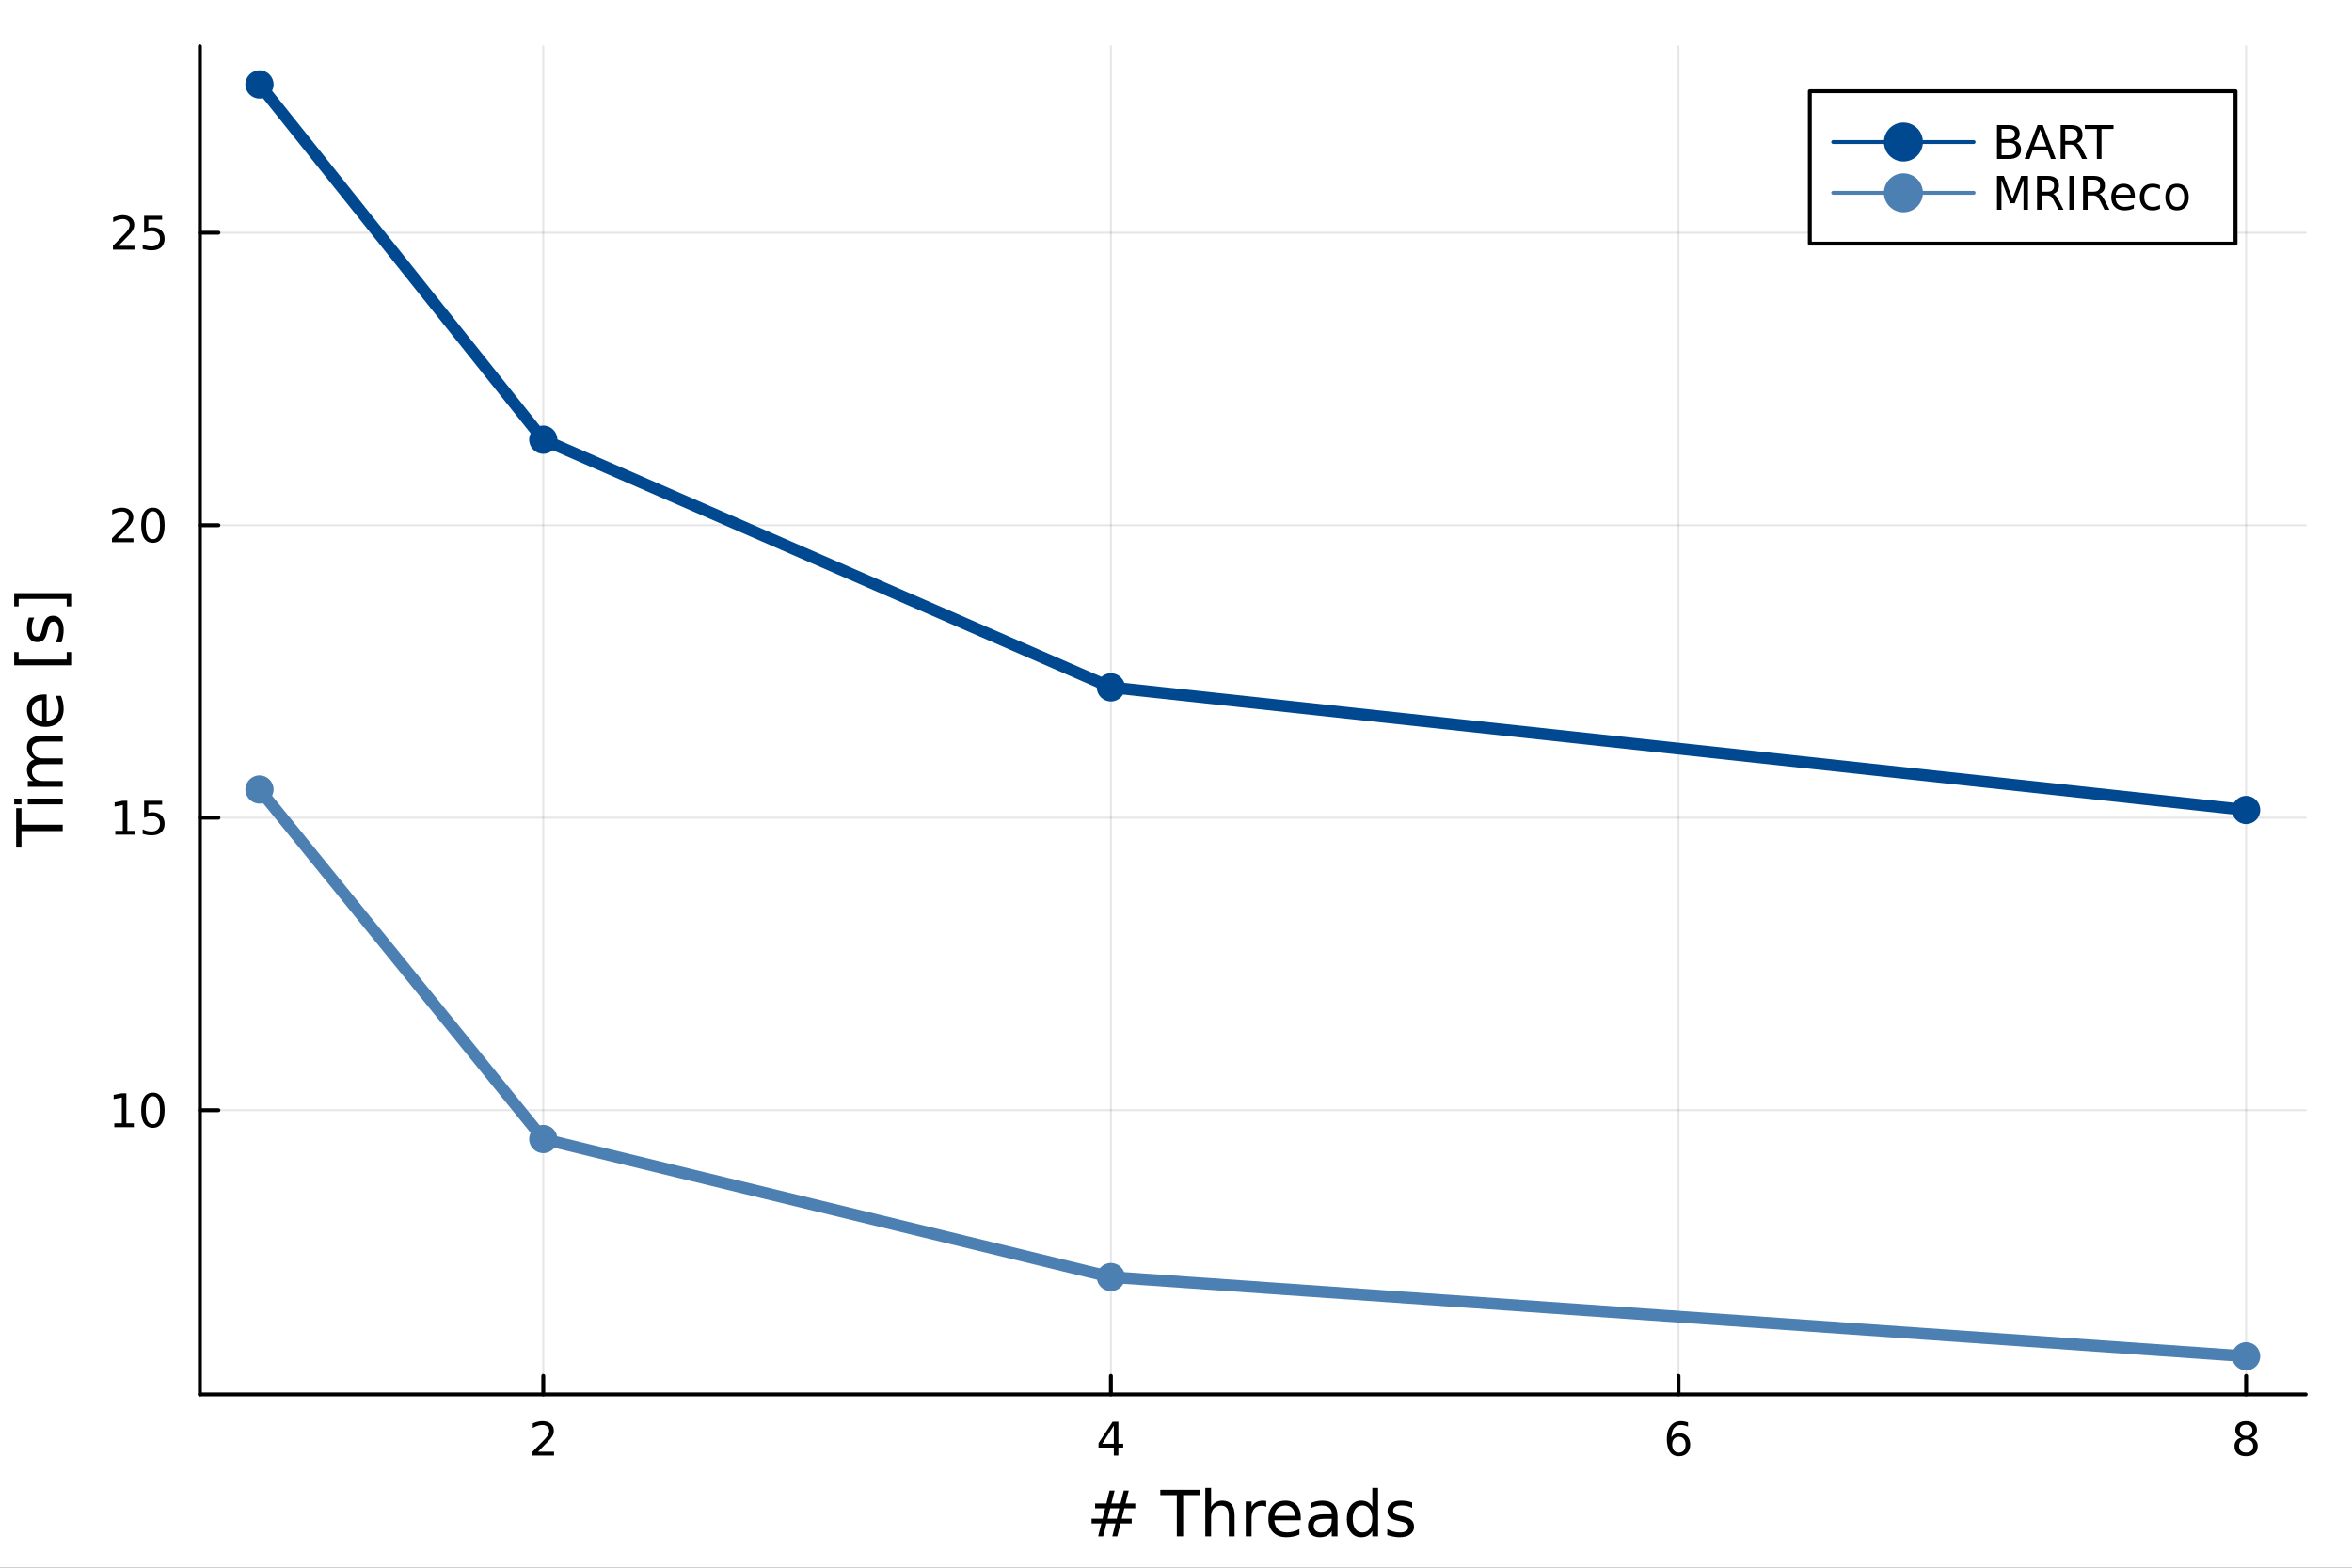 <?xml version="1.0" encoding="utf-8"?>
<svg xmlns="http://www.w3.org/2000/svg" xmlns:xlink="http://www.w3.org/1999/xlink" width="600" height="400" viewBox="0 0 2400 1600">
<rect x="0" y="0" width="2400" height="1600" fill="#333333" stroke="none"/>
<defs>
  <clipPath id="clip700">
    <rect x="0" y="0" width="2400" height="1600"/>
  </clipPath>
</defs>
<path clip-path="url(#clip700)" d="
M0 1600 L2400 1600 L2400 0 L0 0  Z
  " fill="#ffffff" fill-rule="evenodd" fill-opacity="1"/>
<defs>
  <clipPath id="clip701">
    <rect x="480" y="0" width="1681" height="1600"/>
  </clipPath>
</defs>
<path clip-path="url(#clip700)" d="
M203.964 1423.18 L2352.76 1423.18 L2352.76 47.244 L203.964 47.244  Z
  " fill="#ffffff" fill-rule="evenodd" fill-opacity="1"/>
<defs>
  <clipPath id="clip702">
    <rect x="203" y="47" width="2150" height="1377"/>
  </clipPath>
</defs>
<polyline clip-path="url(#clip702)" style="stroke:#000000; stroke-linecap:round; stroke-linejoin:round; stroke-width:2; stroke-opacity:0.1; fill:none" points="
  554.373,1423.18 554.373,47.244 
  "/>
<polyline clip-path="url(#clip702)" style="stroke:#000000; stroke-linecap:round; stroke-linejoin:round; stroke-width:2; stroke-opacity:0.1; fill:none" points="
  1133.56,1423.18 1133.56,47.244 
  "/>
<polyline clip-path="url(#clip702)" style="stroke:#000000; stroke-linecap:round; stroke-linejoin:round; stroke-width:2; stroke-opacity:0.1; fill:none" points="
  1712.75,1423.18 1712.75,47.244 
  "/>
<polyline clip-path="url(#clip702)" style="stroke:#000000; stroke-linecap:round; stroke-linejoin:round; stroke-width:2; stroke-opacity:0.1; fill:none" points="
  2291.94,1423.18 2291.94,47.244 
  "/>
<polyline clip-path="url(#clip700)" style="stroke:#000000; stroke-linecap:round; stroke-linejoin:round; stroke-width:4; stroke-opacity:1; fill:none" points="
  203.964,1423.18 2352.76,1423.18 
  "/>
<polyline clip-path="url(#clip700)" style="stroke:#000000; stroke-linecap:round; stroke-linejoin:round; stroke-width:4; stroke-opacity:1; fill:none" points="
  554.373,1423.18 554.373,1404.28 
  "/>
<polyline clip-path="url(#clip700)" style="stroke:#000000; stroke-linecap:round; stroke-linejoin:round; stroke-width:4; stroke-opacity:1; fill:none" points="
  1133.56,1423.18 1133.56,1404.28 
  "/>
<polyline clip-path="url(#clip700)" style="stroke:#000000; stroke-linecap:round; stroke-linejoin:round; stroke-width:4; stroke-opacity:1; fill:none" points="
  1712.75,1423.18 1712.75,1404.28 
  "/>
<polyline clip-path="url(#clip700)" style="stroke:#000000; stroke-linecap:round; stroke-linejoin:round; stroke-width:4; stroke-opacity:1; fill:none" points="
  2291.94,1423.18 2291.94,1404.28 
  "/>
<path clip-path="url(#clip700)" d="M549.026 1481.64 L565.345 1481.64 L565.345 1485.58 L543.401 1485.58 L543.401 1481.64 Q546.063 1478.89 550.646 1474.26 Q555.253 1469.61 556.433 1468.27 Q558.679 1465.74 559.558 1464.01 Q560.461 1462.25 560.461 1460.56 Q560.461 1457.8 558.517 1456.07 Q556.595 1454.33 553.493 1454.33 Q551.294 1454.33 548.841 1455.09 Q546.41 1455.86 543.632 1457.41 L543.632 1452.69 Q546.456 1451.55 548.91 1450.97 Q551.364 1450.39 553.401 1450.39 Q558.771 1450.39 561.966 1453.08 Q565.16 1455.77 565.16 1460.26 Q565.16 1462.39 564.35 1464.31 Q563.563 1466.2 561.456 1468.8 Q560.878 1469.47 557.776 1472.69 Q554.674 1475.88 549.026 1481.64 Z" fill="#000000" fill-rule="evenodd" fill-opacity="1" /><path clip-path="url(#clip700)" d="M1136.57 1455.09 L1124.77 1473.54 L1136.57 1473.54 L1136.57 1455.09 M1135.34 1451.02 L1141.22 1451.02 L1141.22 1473.54 L1146.15 1473.54 L1146.15 1477.43 L1141.22 1477.43 L1141.22 1485.58 L1136.57 1485.58 L1136.57 1477.43 L1120.97 1477.43 L1120.97 1472.92 L1135.34 1451.02 Z" fill="#000000" fill-rule="evenodd" fill-opacity="1" /><path clip-path="url(#clip700)" d="M1713.16 1466.44 Q1710.01 1466.44 1708.16 1468.59 Q1706.33 1470.74 1706.33 1474.49 Q1706.33 1478.22 1708.16 1480.39 Q1710.01 1482.55 1713.16 1482.55 Q1716.3 1482.55 1718.13 1480.39 Q1719.99 1478.22 1719.99 1474.49 Q1719.99 1470.74 1718.13 1468.59 Q1716.3 1466.44 1713.16 1466.44 M1722.44 1451.78 L1722.44 1456.04 Q1720.68 1455.21 1718.87 1454.77 Q1717.09 1454.33 1715.33 1454.33 Q1710.7 1454.33 1708.25 1457.45 Q1705.82 1460.58 1705.47 1466.9 Q1706.84 1464.89 1708.9 1463.82 Q1710.96 1462.73 1713.43 1462.73 Q1718.64 1462.73 1721.65 1465.9 Q1724.68 1469.05 1724.68 1474.49 Q1724.68 1479.82 1721.54 1483.03 Q1718.39 1486.25 1713.16 1486.25 Q1707.16 1486.25 1703.99 1481.67 Q1700.82 1477.06 1700.82 1468.33 Q1700.82 1460.14 1704.71 1455.28 Q1708.6 1450.39 1715.15 1450.39 Q1716.91 1450.39 1718.69 1450.74 Q1720.49 1451.09 1722.44 1451.78 Z" fill="#000000" fill-rule="evenodd" fill-opacity="1" /><path clip-path="url(#clip700)" d="M2291.94 1469.17 Q2288.61 1469.17 2286.69 1470.95 Q2284.79 1472.73 2284.79 1475.86 Q2284.79 1478.98 2286.69 1480.77 Q2288.61 1482.55 2291.94 1482.55 Q2295.27 1482.55 2297.2 1480.77 Q2299.12 1478.96 2299.12 1475.86 Q2299.12 1472.73 2297.2 1470.95 Q2295.3 1469.17 2291.94 1469.17 M2287.27 1467.18 Q2284.26 1466.44 2282.57 1464.38 Q2280.9 1462.32 2280.9 1459.35 Q2280.9 1455.21 2283.84 1452.8 Q2286.8 1450.39 2291.94 1450.39 Q2297.1 1450.39 2300.04 1452.8 Q2302.98 1455.21 2302.98 1459.35 Q2302.98 1462.32 2301.29 1464.38 Q2299.63 1466.44 2296.64 1467.18 Q2300.02 1467.96 2301.89 1470.26 Q2303.79 1472.55 2303.79 1475.86 Q2303.79 1480.88 2300.71 1483.57 Q2297.66 1486.25 2291.94 1486.25 Q2286.22 1486.25 2283.14 1483.57 Q2280.09 1480.88 2280.09 1475.86 Q2280.09 1472.55 2281.99 1470.26 Q2283.89 1467.96 2287.27 1467.18 M2285.55 1459.79 Q2285.55 1462.48 2287.22 1463.98 Q2288.91 1465.49 2291.94 1465.49 Q2294.95 1465.49 2296.64 1463.98 Q2298.35 1462.48 2298.35 1459.79 Q2298.35 1457.11 2296.64 1455.6 Q2294.95 1454.1 2291.94 1454.1 Q2288.91 1454.1 2287.22 1455.6 Q2285.55 1457.11 2285.55 1459.79 Z" fill="#000000" fill-rule="evenodd" fill-opacity="1" /><path clip-path="url(#clip700)" d="M1142.15 1539.37 L1132.89 1539.37 L1130.21 1550 L1139.54 1550 L1142.15 1539.37 M1137.38 1521.26 L1134.07 1534.46 L1143.36 1534.46 L1146.7 1521.26 L1151.79 1521.26 L1148.52 1534.46 L1158.45 1534.46 L1158.45 1539.37 L1147.27 1539.37 L1144.66 1550 L1154.79 1550 L1154.79 1554.87 L1143.42 1554.87 L1140.11 1568.04 L1135.02 1568.04 L1138.3 1554.87 L1128.97 1554.87 L1125.69 1568.04 L1120.57 1568.04 L1123.88 1554.87 L1113.85 1554.87 L1113.85 1550 L1125.06 1550 L1127.73 1539.37 L1117.48 1539.37 L1117.48 1534.46 L1128.97 1534.46 L1132.22 1521.26 L1137.38 1521.26 Z" fill="#000000" fill-rule="evenodd" fill-opacity="1" /><path clip-path="url(#clip700)" d="M1183.97 1520.52 L1224.17 1520.52 L1224.17 1525.93 L1207.3 1525.93 L1207.3 1568.04 L1200.84 1568.04 L1200.84 1525.93 L1183.97 1525.93 L1183.97 1520.52 Z" fill="#000000" fill-rule="evenodd" fill-opacity="1" /><path clip-path="url(#clip700)" d="M1259.76 1546.53 L1259.76 1568.04 L1253.9 1568.04 L1253.9 1546.72 Q1253.9 1541.66 1251.93 1539.14 Q1249.95 1536.63 1246.01 1536.63 Q1241.26 1536.63 1238.53 1539.65 Q1235.79 1542.68 1235.79 1547.9 L1235.79 1568.04 L1229.9 1568.04 L1229.9 1518.52 L1235.79 1518.52 L1235.79 1537.93 Q1237.89 1534.72 1240.72 1533.13 Q1243.59 1531.54 1247.31 1531.54 Q1253.45 1531.54 1256.6 1535.36 Q1259.76 1539.14 1259.76 1546.53 Z" fill="#000000" fill-rule="evenodd" fill-opacity="1" /><path clip-path="url(#clip700)" d="M1292.09 1537.87 Q1291.11 1537.3 1289.93 1537.04 Q1288.78 1536.76 1287.38 1536.76 Q1282.42 1536.76 1279.74 1540 Q1277.1 1543.22 1277.1 1549.27 L1277.1 1568.04 L1271.21 1568.04 L1271.21 1532.4 L1277.1 1532.4 L1277.1 1537.93 Q1278.95 1534.69 1281.91 1533.13 Q1284.87 1531.54 1289.1 1531.54 Q1289.71 1531.54 1290.44 1531.63 Q1291.17 1531.7 1292.06 1531.85 L1292.09 1537.87 Z" fill="#000000" fill-rule="evenodd" fill-opacity="1" /><path clip-path="url(#clip700)" d="M1327.3 1548.76 L1327.3 1551.62 L1300.37 1551.62 Q1300.75 1557.67 1304 1560.85 Q1307.28 1564 1313.1 1564 Q1316.47 1564 1319.63 1563.17 Q1322.81 1562.35 1325.93 1560.69 L1325.93 1566.23 Q1322.78 1567.57 1319.47 1568.27 Q1316.16 1568.97 1312.75 1568.97 Q1304.22 1568.97 1299.22 1564 Q1294.26 1559.04 1294.26 1550.57 Q1294.26 1541.82 1298.97 1536.69 Q1303.71 1531.54 1311.73 1531.54 Q1318.93 1531.54 1323.09 1536.18 Q1327.3 1540.8 1327.3 1548.76 M1321.44 1547.04 Q1321.38 1542.23 1318.73 1539.37 Q1316.12 1536.5 1311.8 1536.5 Q1306.89 1536.5 1303.93 1539.27 Q1301.01 1542.04 1300.56 1547.07 L1321.44 1547.04 Z" fill="#000000" fill-rule="evenodd" fill-opacity="1" /><path clip-path="url(#clip700)" d="M1353.11 1550.12 Q1346.01 1550.12 1343.27 1551.75 Q1340.54 1553.37 1340.54 1557.29 Q1340.54 1560.4 1342.57 1562.25 Q1344.64 1564.07 1348.18 1564.07 Q1353.05 1564.07 1355.97 1560.63 Q1358.93 1557.16 1358.93 1551.43 L1358.93 1550.12 L1353.11 1550.12 M1364.79 1547.71 L1364.79 1568.04 L1358.93 1568.04 L1358.93 1562.63 Q1356.93 1565.88 1353.94 1567.44 Q1350.94 1568.97 1346.62 1568.97 Q1341.14 1568.97 1337.9 1565.91 Q1334.68 1562.82 1334.68 1557.67 Q1334.68 1551.65 1338.69 1548.6 Q1342.73 1545.54 1350.72 1545.54 L1358.93 1545.54 L1358.93 1544.97 Q1358.93 1540.93 1356.26 1538.73 Q1353.62 1536.5 1348.81 1536.5 Q1345.76 1536.5 1342.86 1537.23 Q1339.96 1537.97 1337.29 1539.43 L1337.29 1534.02 Q1340.5 1532.78 1343.53 1532.17 Q1346.55 1531.54 1349.42 1531.54 Q1357.15 1531.54 1360.97 1535.55 Q1364.79 1539.56 1364.79 1547.71 Z" fill="#000000" fill-rule="evenodd" fill-opacity="1" /><path clip-path="url(#clip700)" d="M1400.31 1537.81 L1400.31 1518.52 L1406.17 1518.52 L1406.17 1568.04 L1400.31 1568.04 L1400.31 1562.7 Q1398.46 1565.88 1395.63 1567.44 Q1392.83 1568.97 1388.88 1568.97 Q1382.42 1568.97 1378.35 1563.81 Q1374.31 1558.65 1374.31 1550.25 Q1374.31 1541.85 1378.35 1536.69 Q1382.42 1531.54 1388.88 1531.54 Q1392.83 1531.54 1395.63 1533.1 Q1398.46 1534.62 1400.31 1537.81 M1380.35 1550.25 Q1380.35 1556.71 1383 1560.4 Q1385.67 1564.07 1390.32 1564.07 Q1394.96 1564.07 1397.64 1560.4 Q1400.31 1556.71 1400.31 1550.25 Q1400.31 1543.79 1397.64 1540.13 Q1394.96 1536.44 1390.32 1536.44 Q1385.67 1536.44 1383 1540.13 Q1380.35 1543.79 1380.35 1550.25 Z" fill="#000000" fill-rule="evenodd" fill-opacity="1" /><path clip-path="url(#clip700)" d="M1440.96 1533.45 L1440.96 1538.98 Q1438.47 1537.71 1435.8 1537.07 Q1433.13 1536.44 1430.26 1536.44 Q1425.9 1536.44 1423.7 1537.77 Q1421.54 1539.11 1421.54 1541.79 Q1421.54 1543.82 1423.1 1545 Q1424.66 1546.15 1429.37 1547.2 L1431.38 1547.64 Q1437.61 1548.98 1440.22 1551.43 Q1442.87 1553.85 1442.87 1558.21 Q1442.87 1563.17 1438.92 1566.07 Q1435 1568.97 1428.13 1568.97 Q1425.26 1568.97 1422.15 1568.39 Q1419.06 1567.85 1415.62 1566.74 L1415.62 1560.69 Q1418.87 1562.38 1422.02 1563.24 Q1425.17 1564.07 1428.26 1564.07 Q1432.39 1564.07 1434.62 1562.66 Q1436.85 1561.23 1436.85 1558.65 Q1436.85 1556.27 1435.23 1554.99 Q1433.64 1553.72 1428.19 1552.54 L1426.16 1552.07 Q1420.71 1550.92 1418.29 1548.56 Q1415.87 1546.18 1415.87 1542.04 Q1415.87 1537.01 1419.44 1534.27 Q1423 1531.54 1429.56 1531.54 Q1432.81 1531.54 1435.67 1532.01 Q1438.54 1532.49 1440.96 1533.45 Z" fill="#000000" fill-rule="evenodd" fill-opacity="1" /><polyline clip-path="url(#clip702)" style="stroke:#000000; stroke-linecap:round; stroke-linejoin:round; stroke-width:2; stroke-opacity:0.1; fill:none" points="
  203.964,1133.09 2352.76,1133.09 
  "/>
<polyline clip-path="url(#clip702)" style="stroke:#000000; stroke-linecap:round; stroke-linejoin:round; stroke-width:2; stroke-opacity:0.1; fill:none" points="
  203.964,834.559 2352.76,834.559 
  "/>
<polyline clip-path="url(#clip702)" style="stroke:#000000; stroke-linecap:round; stroke-linejoin:round; stroke-width:2; stroke-opacity:0.1; fill:none" points="
  203.964,536.033 2352.76,536.033 
  "/>
<polyline clip-path="url(#clip702)" style="stroke:#000000; stroke-linecap:round; stroke-linejoin:round; stroke-width:2; stroke-opacity:0.1; fill:none" points="
  203.964,237.507 2352.76,237.507 
  "/>
<polyline clip-path="url(#clip700)" style="stroke:#000000; stroke-linecap:round; stroke-linejoin:round; stroke-width:4; stroke-opacity:1; fill:none" points="
  203.964,1423.18 203.964,47.244 
  "/>
<polyline clip-path="url(#clip700)" style="stroke:#000000; stroke-linecap:round; stroke-linejoin:round; stroke-width:4; stroke-opacity:1; fill:none" points="
  203.964,1133.09 222.861,1133.09 
  "/>
<polyline clip-path="url(#clip700)" style="stroke:#000000; stroke-linecap:round; stroke-linejoin:round; stroke-width:4; stroke-opacity:1; fill:none" points="
  203.964,834.559 222.861,834.559 
  "/>
<polyline clip-path="url(#clip700)" style="stroke:#000000; stroke-linecap:round; stroke-linejoin:round; stroke-width:4; stroke-opacity:1; fill:none" points="
  203.964,536.033 222.861,536.033 
  "/>
<polyline clip-path="url(#clip700)" style="stroke:#000000; stroke-linecap:round; stroke-linejoin:round; stroke-width:4; stroke-opacity:1; fill:none" points="
  203.964,237.507 222.861,237.507 
  "/>
<path clip-path="url(#clip700)" d="M116.668 1146.43 L124.306 1146.43 L124.306 1120.06 L115.996 1121.73 L115.996 1117.47 L124.26 1115.81 L128.936 1115.81 L128.936 1146.43 L136.575 1146.43 L136.575 1150.37 L116.668 1150.37 L116.668 1146.43 Z" fill="#000000" fill-rule="evenodd" fill-opacity="1" /><path clip-path="url(#clip700)" d="M156.019 1118.88 Q152.408 1118.88 150.579 1122.45 Q148.774 1125.99 148.774 1133.12 Q148.774 1140.23 150.579 1143.79 Q152.408 1147.33 156.019 1147.33 Q159.653 1147.33 161.459 1143.79 Q163.288 1140.23 163.288 1133.12 Q163.288 1125.99 161.459 1122.45 Q159.653 1118.88 156.019 1118.88 M156.019 1115.18 Q161.829 1115.18 164.885 1119.79 Q167.964 1124.37 167.964 1133.12 Q167.964 1141.85 164.885 1146.45 Q161.829 1151.04 156.019 1151.04 Q150.209 1151.04 147.13 1146.45 Q144.075 1141.85 144.075 1133.12 Q144.075 1124.37 147.13 1119.79 Q150.209 1115.18 156.019 1115.18 Z" fill="#000000" fill-rule="evenodd" fill-opacity="1" /><path clip-path="url(#clip700)" d="M117.663 847.904 L125.302 847.904 L125.302 821.539 L116.992 823.205 L116.992 818.946 L125.255 817.279 L129.931 817.279 L129.931 847.904 L137.57 847.904 L137.57 851.839 L117.663 851.839 L117.663 847.904 Z" fill="#000000" fill-rule="evenodd" fill-opacity="1" /><path clip-path="url(#clip700)" d="M147.061 817.279 L165.417 817.279 L165.417 821.215 L151.343 821.215 L151.343 829.687 Q152.362 829.339 153.38 829.177 Q154.399 828.992 155.417 828.992 Q161.204 828.992 164.584 832.164 Q167.964 835.335 167.964 840.751 Q167.964 846.33 164.491 849.432 Q161.019 852.511 154.7 852.511 Q152.524 852.511 150.255 852.14 Q148.01 851.77 145.603 851.029 L145.603 846.33 Q147.686 847.464 149.908 848.02 Q152.13 848.575 154.607 848.575 Q158.612 848.575 160.95 846.469 Q163.288 844.363 163.288 840.751 Q163.288 837.14 160.95 835.034 Q158.612 832.927 154.607 832.927 Q152.732 832.927 150.857 833.344 Q149.005 833.761 147.061 834.64 L147.061 817.279 Z" fill="#000000" fill-rule="evenodd" fill-opacity="1" /><path clip-path="url(#clip700)" d="M119.885 549.378 L136.204 549.378 L136.204 553.313 L114.26 553.313 L114.26 549.378 Q116.922 546.624 121.505 541.994 Q126.112 537.341 127.292 535.999 Q129.538 533.476 130.417 531.739 Q131.32 529.98 131.32 528.29 Q131.32 525.536 129.376 523.8 Q127.455 522.064 124.353 522.064 Q122.154 522.064 119.7 522.827 Q117.269 523.591 114.492 525.142 L114.492 520.42 Q117.316 519.286 119.769 518.707 Q122.223 518.128 124.26 518.128 Q129.63 518.128 132.825 520.814 Q136.019 523.499 136.019 527.989 Q136.019 530.119 135.209 532.04 Q134.422 533.938 132.316 536.531 Q131.737 537.202 128.635 540.42 Q125.533 543.614 119.885 549.378 Z" fill="#000000" fill-rule="evenodd" fill-opacity="1" /><path clip-path="url(#clip700)" d="M156.019 521.832 Q152.408 521.832 150.579 525.397 Q148.774 528.939 148.774 536.068 Q148.774 543.175 150.579 546.739 Q152.408 550.281 156.019 550.281 Q159.653 550.281 161.459 546.739 Q163.288 543.175 163.288 536.068 Q163.288 528.939 161.459 525.397 Q159.653 521.832 156.019 521.832 M156.019 518.128 Q161.829 518.128 164.885 522.735 Q167.964 527.318 167.964 536.068 Q167.964 544.795 164.885 549.401 Q161.829 553.985 156.019 553.985 Q150.209 553.985 147.13 549.401 Q144.075 544.795 144.075 536.068 Q144.075 527.318 147.13 522.735 Q150.209 518.128 156.019 518.128 Z" fill="#000000" fill-rule="evenodd" fill-opacity="1" /><path clip-path="url(#clip700)" d="M120.88 250.852 L137.2 250.852 L137.2 254.787 L115.256 254.787 L115.256 250.852 Q117.918 248.098 122.501 243.468 Q127.107 238.815 128.288 237.473 Q130.533 234.95 131.413 233.213 Q132.316 231.454 132.316 229.764 Q132.316 227.01 130.371 225.274 Q128.45 223.538 125.348 223.538 Q123.149 223.538 120.695 224.301 Q118.265 225.065 115.487 226.616 L115.487 221.894 Q118.311 220.76 120.765 220.181 Q123.218 219.602 125.255 219.602 Q130.626 219.602 133.82 222.288 Q137.015 224.973 137.015 229.463 Q137.015 231.593 136.204 233.514 Q135.417 235.412 133.311 238.005 Q132.732 238.676 129.63 241.894 Q126.529 245.088 120.88 250.852 Z" fill="#000000" fill-rule="evenodd" fill-opacity="1" /><path clip-path="url(#clip700)" d="M147.061 220.227 L165.417 220.227 L165.417 224.163 L151.343 224.163 L151.343 232.635 Q152.362 232.288 153.38 232.125 Q154.399 231.94 155.417 231.94 Q161.204 231.94 164.584 235.112 Q167.964 238.283 167.964 243.699 Q167.964 249.278 164.491 252.38 Q161.019 255.459 154.7 255.459 Q152.524 255.459 150.255 255.088 Q148.01 254.718 145.603 253.977 L145.603 249.278 Q147.686 250.412 149.908 250.968 Q152.13 251.524 154.607 251.524 Q158.612 251.524 160.95 249.417 Q163.288 247.311 163.288 243.699 Q163.288 240.088 160.95 237.982 Q158.612 235.875 154.607 235.875 Q152.732 235.875 150.857 236.292 Q149.005 236.709 147.061 237.588 L147.061 220.227 Z" fill="#000000" fill-rule="evenodd" fill-opacity="1" /><path clip-path="url(#clip700)" d="M16.484 865.041 L16.484 824.841 L21.895 824.841 L21.895 841.71 L64.004 841.71 L64.004 848.171 L21.895 848.171 L21.895 865.041 L16.484 865.041 Z" fill="#000000" fill-rule="evenodd" fill-opacity="1" /><path clip-path="url(#clip700)" d="M28.356 820.894 L28.356 815.038 L64.004 815.038 L64.004 820.894 L28.356 820.894 M14.479 820.894 L14.479 815.038 L21.895 815.038 L21.895 820.894 L14.479 820.894 Z" fill="#000000" fill-rule="evenodd" fill-opacity="1" /><path clip-path="url(#clip700)" d="M35.199 775.029 Q31.253 772.833 29.375 769.778 Q27.497 766.722 27.497 762.585 Q27.497 757.015 31.412 753.991 Q35.295 750.967 42.488 750.967 L64.004 750.967 L64.004 756.855 L42.679 756.855 Q37.555 756.855 35.072 758.67 Q32.589 760.484 32.589 764.208 Q32.589 768.759 35.613 771.401 Q38.637 774.043 43.857 774.043 L64.004 774.043 L64.004 779.931 L42.679 779.931 Q37.523 779.931 35.072 781.745 Q32.589 783.56 32.589 787.347 Q32.589 791.835 35.645 794.477 Q38.669 797.118 43.857 797.118 L64.004 797.118 L64.004 803.007 L28.356 803.007 L28.356 797.118 L33.894 797.118 Q30.616 795.113 29.056 792.312 Q27.497 789.511 27.497 785.66 Q27.497 781.777 29.47 779.072 Q31.444 776.334 35.199 775.029 Z" fill="#000000" fill-rule="evenodd" fill-opacity="1" /><path clip-path="url(#clip700)" d="M44.716 708.794 L47.581 708.794 L47.581 735.721 Q53.628 735.339 56.811 732.093 Q59.962 728.814 59.962 722.99 Q59.962 719.616 59.134 716.465 Q58.307 713.282 56.652 710.163 L62.19 710.163 Q63.527 713.314 64.227 716.624 Q64.927 719.934 64.927 723.34 Q64.927 731.87 59.962 736.867 Q54.997 741.832 46.53 741.832 Q37.777 741.832 32.653 737.122 Q27.497 732.379 27.497 724.358 Q27.497 717.165 32.144 712.996 Q36.759 708.794 44.716 708.794 M42.997 714.651 Q38.191 714.714 35.327 717.356 Q32.462 719.966 32.462 724.295 Q32.462 729.196 35.231 732.156 Q38 735.085 43.029 735.53 L42.997 714.651 Z" fill="#000000" fill-rule="evenodd" fill-opacity="1" /><path clip-path="url(#clip700)" d="M14.479 679.003 L14.479 665.507 L19.03 665.507 L19.03 673.146 L68.046 673.146 L68.046 665.507 L72.598 665.507 L72.598 679.003 L14.479 679.003 Z" fill="#000000" fill-rule="evenodd" fill-opacity="1" /><path clip-path="url(#clip700)" d="M29.407 630.305 L34.945 630.305 Q33.672 632.788 33.035 635.461 Q32.398 638.135 32.398 641 Q32.398 645.36 33.735 647.556 Q35.072 649.721 37.746 649.721 Q39.783 649.721 40.96 648.161 Q42.106 646.601 43.157 641.891 L43.602 639.886 Q44.939 633.647 47.39 631.037 Q49.809 628.395 54.169 628.395 Q59.134 628.395 62.031 632.342 Q64.927 636.257 64.927 643.132 Q64.927 645.997 64.354 649.116 Q63.813 652.203 62.699 655.641 L56.652 655.641 Q58.339 652.394 59.198 649.243 Q60.026 646.092 60.026 643.005 Q60.026 638.867 58.625 636.639 Q57.193 634.411 54.615 634.411 Q52.228 634.411 50.955 636.034 Q49.681 637.626 48.504 643.068 L48.026 645.105 Q46.88 650.548 44.525 652.967 Q42.138 655.386 38 655.386 Q32.971 655.386 30.234 651.821 Q27.497 648.256 27.497 641.7 Q27.497 638.453 27.974 635.589 Q28.452 632.724 29.407 630.305 Z" fill="#000000" fill-rule="evenodd" fill-opacity="1" /><path clip-path="url(#clip700)" d="M14.479 605.383 L72.598 605.383 L72.598 618.879 L68.046 618.879 L68.046 611.272 L19.03 611.272 L19.03 618.879 L14.479 618.879 L14.479 605.383 Z" fill="#000000" fill-rule="evenodd" fill-opacity="1" /><polyline clip-path="url(#clip702)" style="stroke:#004991; stroke-linecap:round; stroke-linejoin:round; stroke-width:12; stroke-opacity:1; fill:none" points="
  264.778,86.186 554.373,448.757 1133.56,701.503 2291.94,826.674 
  "/>
<circle clip-path="url(#clip702)" cx="264.778" cy="86.186" r="14.4" fill="#004991" fill-rule="evenodd" fill-opacity="1" stroke="none"/>
<circle clip-path="url(#clip702)" cx="554.373" cy="448.757" r="14.4" fill="#004991" fill-rule="evenodd" fill-opacity="1" stroke="none"/>
<circle clip-path="url(#clip702)" cx="1133.56" cy="701.503" r="14.4" fill="#004991" fill-rule="evenodd" fill-opacity="1" stroke="none"/>
<circle clip-path="url(#clip702)" cx="2291.94" cy="826.674" r="14.4" fill="#004991" fill-rule="evenodd" fill-opacity="1" stroke="none"/>
<polyline clip-path="url(#clip702)" style="stroke:#4c7fb2; stroke-linecap:round; stroke-linejoin:round; stroke-width:12; stroke-opacity:1; fill:none" points="
  264.778,805.761 554.373,1162.51 1133.56,1303.38 2291.94,1384.24 
  "/>
<circle clip-path="url(#clip702)" cx="264.778" cy="805.761" r="14.4" fill="#4c7fb2" fill-rule="evenodd" fill-opacity="1" stroke="none"/>
<circle clip-path="url(#clip702)" cx="554.373" cy="1162.51" r="14.4" fill="#4c7fb2" fill-rule="evenodd" fill-opacity="1" stroke="none"/>
<circle clip-path="url(#clip702)" cx="1133.56" cy="1303.38" r="14.4" fill="#4c7fb2" fill-rule="evenodd" fill-opacity="1" stroke="none"/>
<circle clip-path="url(#clip702)" cx="2291.94" cy="1384.24" r="14.4" fill="#4c7fb2" fill-rule="evenodd" fill-opacity="1" stroke="none"/>
<path clip-path="url(#clip700)" d="
M1846.75 248.629 L2281.13 248.629 L2281.13 93.109 L1846.75 93.109  Z
  " fill="#ffffff" fill-rule="evenodd" fill-opacity="1"/>
<polyline clip-path="url(#clip700)" style="stroke:#000000; stroke-linecap:round; stroke-linejoin:round; stroke-width:4; stroke-opacity:1; fill:none" points="
  1846.75,248.629 2281.13,248.629 2281.13,93.109 1846.75,93.109 1846.75,248.629 
  "/>
<polyline clip-path="url(#clip700)" style="stroke:#004991; stroke-linecap:round; stroke-linejoin:round; stroke-width:4; stroke-opacity:1; fill:none" points="
  1870.63,144.949 2013.88,144.949 
  "/>
<circle clip-path="url(#clip700)" cx="1942.25" cy="144.949" r="19.896" fill="#004991" fill-rule="evenodd" fill-opacity="1" stroke="none"/>
<path clip-path="url(#clip700)" d="M2042.43 145.724 L2042.43 158.386 L2049.93 158.386 Q2053.7 158.386 2055.51 156.835 Q2057.34 155.261 2057.34 152.043 Q2057.34 148.803 2055.51 147.275 Q2053.7 145.724 2049.93 145.724 L2042.43 145.724 M2042.43 131.511 L2042.43 141.928 L2049.35 141.928 Q2052.78 141.928 2054.44 140.655 Q2056.13 139.358 2056.13 136.719 Q2056.13 134.104 2054.44 132.807 Q2052.78 131.511 2049.35 131.511 L2042.43 131.511 M2037.75 127.669 L2049.7 127.669 Q2055.05 127.669 2057.94 129.891 Q2060.83 132.113 2060.83 136.21 Q2060.83 139.382 2059.35 141.257 Q2057.87 143.131 2055 143.594 Q2058.45 144.335 2060.35 146.696 Q2062.27 149.034 2062.27 152.553 Q2062.27 157.182 2059.12 159.705 Q2055.97 162.229 2050.16 162.229 L2037.75 162.229 L2037.75 127.669 Z" fill="#000000" fill-rule="evenodd" fill-opacity="1" /><path clip-path="url(#clip700)" d="M2081.83 132.275 L2075.49 149.474 L2088.19 149.474 L2081.83 132.275 M2079.19 127.669 L2084.49 127.669 L2097.66 162.229 L2092.8 162.229 L2089.65 153.363 L2074.07 153.363 L2070.93 162.229 L2066 162.229 L2079.19 127.669 Z" fill="#000000" fill-rule="evenodd" fill-opacity="1" /><path clip-path="url(#clip700)" d="M2119.1 146.025 Q2120.6 146.534 2122.01 148.201 Q2123.45 149.868 2124.88 152.784 L2129.63 162.229 L2124.61 162.229 L2120.18 153.363 Q2118.47 149.891 2116.85 148.756 Q2115.25 147.622 2112.48 147.622 L2107.38 147.622 L2107.38 162.229 L2102.71 162.229 L2102.71 127.669 L2113.26 127.669 Q2119.19 127.669 2122.11 130.145 Q2125.02 132.622 2125.02 137.622 Q2125.02 140.886 2123.49 143.039 Q2121.99 145.192 2119.1 146.025 M2107.38 131.511 L2107.38 143.78 L2113.26 143.78 Q2116.64 143.78 2118.36 142.229 Q2120.09 140.655 2120.09 137.622 Q2120.09 134.59 2118.36 133.062 Q2116.64 131.511 2113.26 131.511 L2107.38 131.511 Z" fill="#000000" fill-rule="evenodd" fill-opacity="1" /><path clip-path="url(#clip700)" d="M2127.41 127.669 L2156.64 127.669 L2156.64 131.604 L2144.37 131.604 L2144.37 162.229 L2139.68 162.229 L2139.68 131.604 L2127.41 131.604 L2127.41 127.669 Z" fill="#000000" fill-rule="evenodd" fill-opacity="1" /><polyline clip-path="url(#clip700)" style="stroke:#4c7fb2; stroke-linecap:round; stroke-linejoin:round; stroke-width:4; stroke-opacity:1; fill:none" points="
  1870.63,196.789 2013.88,196.789 
  "/>
<circle clip-path="url(#clip700)" cx="1942.25" cy="196.789" r="19.896" fill="#4c7fb2" fill-rule="evenodd" fill-opacity="1" stroke="none"/>
<path clip-path="url(#clip700)" d="M2037.75 179.509 L2044.72 179.509 L2053.54 203.027 L2062.41 179.509 L2069.37 179.509 L2069.37 214.069 L2064.81 214.069 L2064.81 183.722 L2055.9 207.425 L2051.2 207.425 L2042.29 183.722 L2042.29 214.069 L2037.75 214.069 L2037.75 179.509 Z" fill="#000000" fill-rule="evenodd" fill-opacity="1" /><path clip-path="url(#clip700)" d="M2095.05 197.865 Q2096.55 198.374 2097.96 200.041 Q2099.4 201.708 2100.83 204.624 L2105.58 214.069 L2100.56 214.069 L2096.13 205.203 Q2094.42 201.731 2092.8 200.596 Q2091.2 199.462 2088.43 199.462 L2083.33 199.462 L2083.33 214.069 L2078.66 214.069 L2078.66 179.509 L2089.21 179.509 Q2095.14 179.509 2098.06 181.985 Q2100.97 184.462 2100.97 189.462 Q2100.97 192.726 2099.44 194.879 Q2097.94 197.032 2095.05 197.865 M2083.33 183.351 L2083.33 195.62 L2089.21 195.62 Q2092.59 195.62 2094.31 194.069 Q2096.04 192.495 2096.04 189.462 Q2096.04 186.43 2094.31 184.902 Q2092.59 183.351 2089.21 183.351 L2083.33 183.351 Z" fill="#000000" fill-rule="evenodd" fill-opacity="1" /><path clip-path="url(#clip700)" d="M2111.6 179.509 L2116.27 179.509 L2116.27 214.069 L2111.6 214.069 L2111.6 179.509 Z" fill="#000000" fill-rule="evenodd" fill-opacity="1" /><path clip-path="url(#clip700)" d="M2141.97 197.865 Q2143.47 198.374 2144.88 200.041 Q2146.32 201.708 2147.75 204.624 L2152.5 214.069 L2147.48 214.069 L2143.05 205.203 Q2141.34 201.731 2139.72 200.596 Q2138.12 199.462 2135.35 199.462 L2130.25 199.462 L2130.25 214.069 L2125.58 214.069 L2125.58 179.509 L2136.13 179.509 Q2142.06 179.509 2144.98 181.985 Q2147.89 184.462 2147.89 189.462 Q2147.89 192.726 2146.37 194.879 Q2144.86 197.032 2141.97 197.865 M2130.25 183.351 L2130.25 195.62 L2136.13 195.62 Q2139.51 195.62 2141.23 194.069 Q2142.96 192.495 2142.96 189.462 Q2142.96 186.43 2141.23 184.902 Q2139.51 183.351 2136.13 183.351 L2130.25 183.351 Z" fill="#000000" fill-rule="evenodd" fill-opacity="1" /><path clip-path="url(#clip700)" d="M2178.38 200.041 L2178.38 202.124 L2158.8 202.124 Q2159.07 206.522 2161.43 208.837 Q2163.82 211.129 2168.05 211.129 Q2170.51 211.129 2172.8 210.527 Q2175.11 209.925 2177.38 208.721 L2177.38 212.749 Q2175.09 213.721 2172.68 214.231 Q2170.28 214.74 2167.8 214.74 Q2161.6 214.74 2157.96 211.129 Q2154.35 207.518 2154.35 201.36 Q2154.35 194.995 2157.78 191.268 Q2161.23 187.518 2167.06 187.518 Q2172.29 187.518 2175.32 190.897 Q2178.38 194.254 2178.38 200.041 M2174.12 198.791 Q2174.07 195.296 2172.15 193.212 Q2170.25 191.129 2167.11 191.129 Q2163.54 191.129 2161.39 193.143 Q2159.26 195.157 2158.93 198.814 L2174.12 198.791 Z" fill="#000000" fill-rule="evenodd" fill-opacity="1" /><path clip-path="url(#clip700)" d="M2204.03 189.138 L2204.03 193.12 Q2202.22 192.124 2200.39 191.638 Q2198.59 191.129 2196.74 191.129 Q2192.59 191.129 2190.3 193.768 Q2188.01 196.384 2188.01 201.129 Q2188.01 205.874 2190.3 208.513 Q2192.59 211.129 2196.74 211.129 Q2198.59 211.129 2200.39 210.643 Q2202.22 210.133 2204.03 209.138 L2204.03 213.073 Q2202.24 213.907 2200.32 214.323 Q2198.43 214.74 2196.27 214.74 Q2190.42 214.74 2186.97 211.059 Q2183.52 207.379 2183.52 201.129 Q2183.52 194.786 2186.99 191.152 Q2190.49 187.518 2196.55 187.518 Q2198.52 187.518 2200.39 187.935 Q2202.27 188.328 2204.03 189.138 Z" fill="#000000" fill-rule="evenodd" fill-opacity="1" /><path clip-path="url(#clip700)" d="M2221.48 191.129 Q2218.05 191.129 2216.06 193.814 Q2214.07 196.476 2214.07 201.129 Q2214.07 205.782 2216.04 208.467 Q2218.03 211.129 2221.48 211.129 Q2224.88 211.129 2226.87 208.444 Q2228.86 205.758 2228.86 201.129 Q2228.86 196.522 2226.87 193.837 Q2224.88 191.129 2221.48 191.129 M2221.48 187.518 Q2227.04 187.518 2230.21 191.129 Q2233.38 194.74 2233.38 201.129 Q2233.38 207.495 2230.21 211.129 Q2227.04 214.74 2221.48 214.74 Q2215.9 214.74 2212.73 211.129 Q2209.58 207.495 2209.58 201.129 Q2209.58 194.74 2212.73 191.129 Q2215.9 187.518 2221.48 187.518 Z" fill="#000000" fill-rule="evenodd" fill-opacity="1" /></svg>
